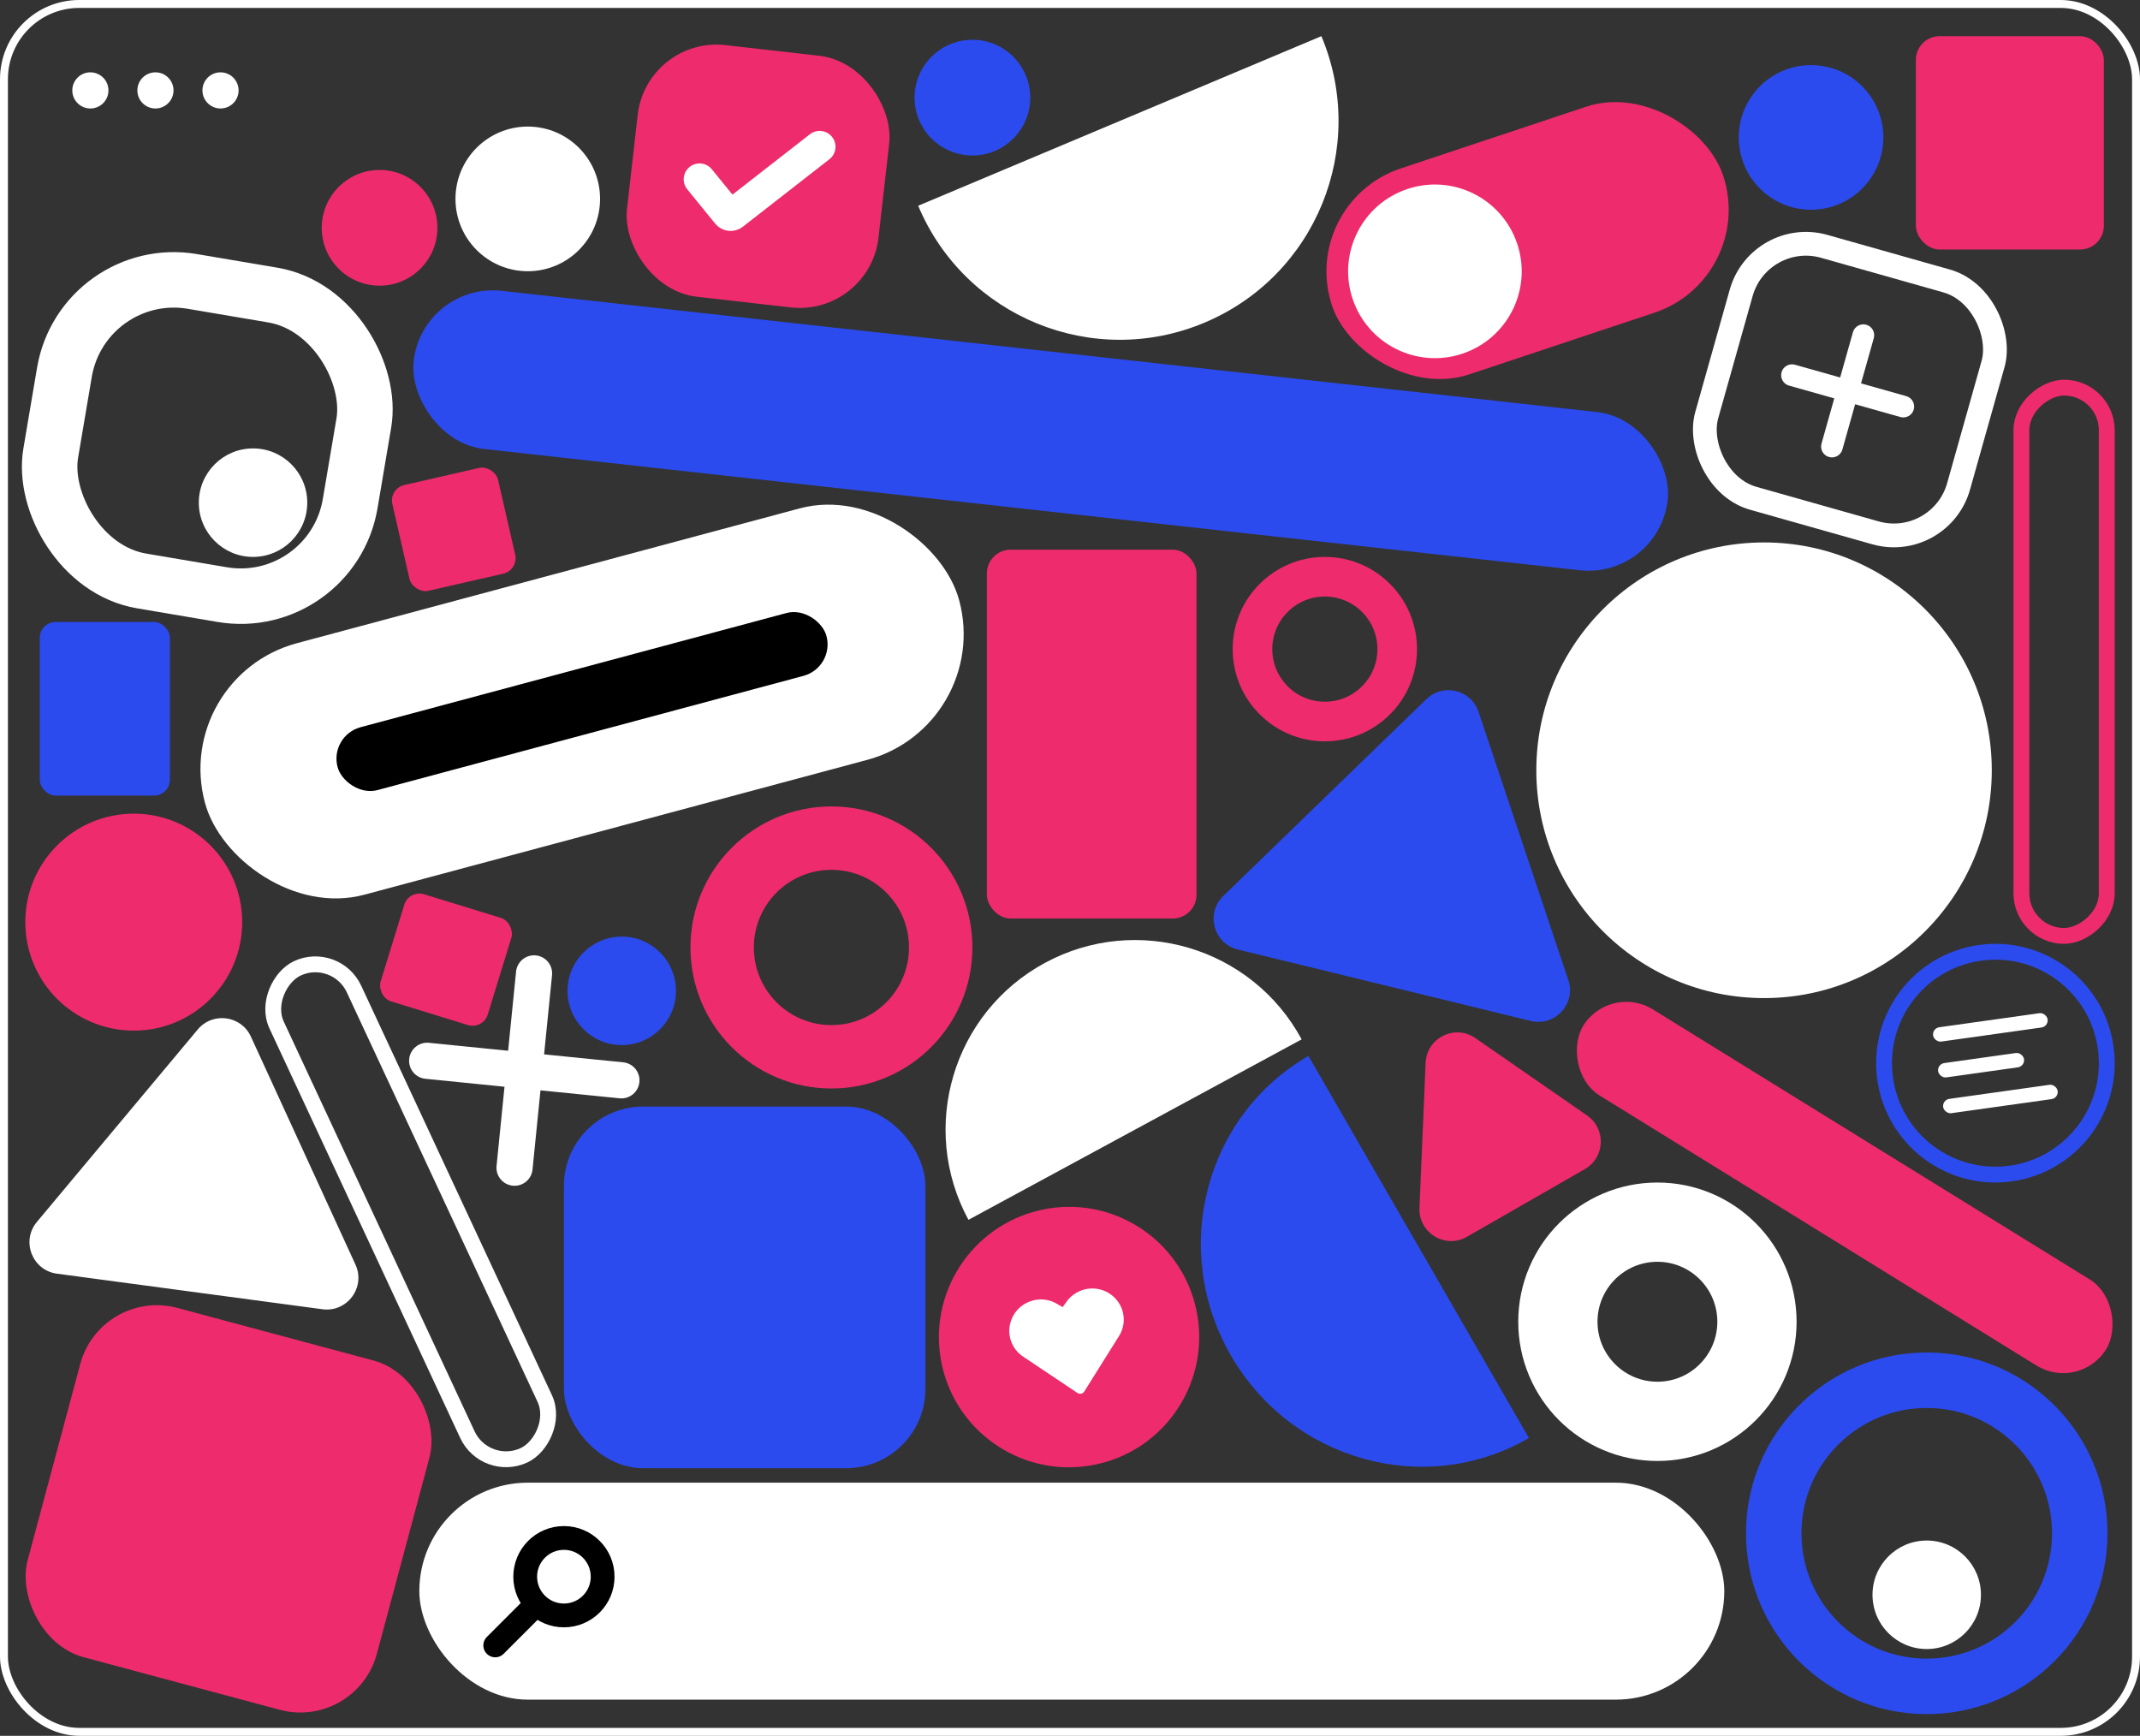 <svg width="540" height="438" viewBox="0 0 540 438" fill="none" xmlns="http://www.w3.org/2000/svg">
<rect x="0" y="0" width="540" height="438" fill="#333333" stroke="none"/>
<rect x="1" y="1" width="538" height="436" rx="19" stroke="white" stroke-width="2"/>
<rect width="91.219" height="91.248" rx="20" transform="matrix(0.966 0.259 -0.259 0.966 25.433 324.849)" fill="#EE2B6C"/>
<ellipse cx="22.804" cy="22.812" rx="4.561" ry="4.562" fill="white"/>
<ellipse cx="39.223" cy="22.812" rx="4.561" ry="4.562" fill="white"/>
<ellipse cx="55.642" cy="22.812" rx="4.561" ry="4.562" fill="white"/>
<rect x="105.811" y="374.125" width="329.291" height="54.75" rx="27.375" fill="white"/>
<path d="M152.068 397.85C152.068 403.249 147.692 407.625 142.297 407.625C136.902 407.625 132.527 403.249 132.527 397.85C132.527 392.45 136.902 388.075 142.297 388.075C147.692 388.075 152.068 392.45 152.068 397.85Z" stroke="black" stroke-width="6"/>
<path d="M134.999 405.149L124.966 415.186" stroke="black" stroke-width="6" stroke-linecap="round"/>
<path d="M524.791 386.9C524.791 408.234 507.503 425.525 486.182 425.525C464.862 425.525 447.574 408.234 447.574 386.9C447.574 365.565 464.862 348.275 486.182 348.275C507.503 348.275 524.791 365.565 524.791 386.9Z" stroke="#2B4BEE" stroke-width="14"/>
<path d="M393.108 333.519C393.108 319.636 404.357 308.388 418.226 308.388C432.095 308.388 443.345 319.636 443.345 333.519C443.345 347.402 432.095 358.65 418.226 358.65C404.357 358.65 393.108 347.402 393.108 333.519Z" stroke="white" stroke-width="20"/>
<ellipse cx="486.182" cy="402.413" rx="13.682" ry="13.688" fill="white"/>
<rect width="155.083" height="25.547" rx="12.774" transform="matrix(0.851 0.526 -0.525 0.851 406.201 247.985)" fill="#EE2B6C"/>
<path d="M385.81 362.859C359.633 377.978 325.956 368.652 310.591 342.029C295.226 315.406 303.991 281.568 330.168 266.449L385.81 362.859Z" fill="#2B4BEE"/>
<path d="M400.496 281.486C405.328 284.833 405.021 292.074 399.923 295L370.158 312.088C364.693 315.225 357.915 311.106 358.182 304.811L359.734 268.179C360 261.883 367.102 258.353 372.282 261.941L400.496 281.486Z" fill="#EE2B6C"/>
<path d="M49.898 259.772C53.67 255.261 60.856 256.223 63.308 261.568L89.698 319.102C92.325 324.828 87.609 331.202 81.365 330.366L14.383 321.393C8.139 320.557 5.266 313.166 9.307 308.332L49.898 259.772Z" fill="white"/>
<ellipse rx="32.838" ry="32.849" transform="matrix(0.978 -0.21 0.209 0.978 269.764 337.389)" fill="#EE2B6C"/>
<g clip-path="url(#clip0_2127_91572)">
<path d="M281.821 328.057C281.029 327.087 280.02 326.317 278.876 325.808C277.732 325.299 276.484 325.066 275.234 325.127C273.983 325.188 272.764 325.542 271.675 326.16C270.586 326.777 269.657 327.642 268.963 328.684L268.146 329.831L266.971 329.146C265.909 328.463 264.7 328.043 263.443 327.921C262.187 327.8 260.919 327.98 259.746 328.447C258.577 328.895 257.531 329.615 256.696 330.549C255.86 331.483 255.26 332.602 254.944 333.815C254.517 335.414 254.611 337.108 255.212 338.65C255.813 340.192 256.889 341.503 258.285 342.392L271.892 351.491C272.027 351.581 272.179 351.644 272.339 351.674C272.499 351.705 272.663 351.703 272.822 351.669C272.981 351.635 273.131 351.569 273.264 351.476C273.398 351.383 273.511 351.263 273.597 351.126L282.274 337.274C283.188 335.89 283.637 334.249 283.555 332.592C283.474 330.934 282.867 329.345 281.821 328.057V328.057Z" fill="white"/>
</g>
<rect x="142.297" y="279.224" width="91.216" height="91.25" rx="20" fill="#2B4BEE"/>
<rect width="76.622" height="76.649" rx="28" transform="matrix(0.986 0.167 -0.167 0.986 20.931 66.34)" stroke="white" stroke-width="14"/>
<ellipse cx="63.851" cy="126.837" rx="13.682" ry="13.688" fill="white"/>
<rect x="0.968" y="-2.658" width="135.603" height="21.542" rx="10.771" transform="matrix(-0.422 -0.906 0.906 -0.423 125.302 371.513)" stroke="white" stroke-width="4"/>
<rect x="510.074" y="236.162" width="138.35" height="21.541" rx="10.77" transform="rotate(-90 510.074 236.162)" stroke="#EE2B6C" stroke-width="4"/>
<ellipse cx="33.75" cy="232.687" rx="27.365" ry="27.375" fill="#EE2B6C"/>
<path fill-rule="evenodd" clip-rule="evenodd" d="M135.218 241.081C132.711 240.829 130.476 242.656 130.224 245.163L128.218 265.138L108.252 263.131C105.745 262.879 103.508 264.708 103.256 267.215C103.005 269.722 104.833 271.959 107.34 272.211L127.306 274.218L125.3 294.194C125.048 296.7 126.876 298.936 129.382 299.188C131.888 299.44 134.124 297.613 134.376 295.106L136.382 275.13L156.347 277.137C158.854 277.389 161.091 275.56 161.342 273.053C161.594 270.546 159.766 268.309 157.258 268.057L137.294 266.05L139.3 246.075C139.552 243.569 137.724 241.333 135.218 241.081Z" fill="white"/>
<path d="M531.341 264.361C533.502 279.737 522.793 293.952 507.425 296.113C492.056 298.273 477.846 287.562 475.686 272.186C473.526 256.81 484.234 242.595 499.603 240.435C514.971 238.274 529.181 248.986 531.341 264.361Z" stroke="#2B4BEE" stroke-width="4"/>
<rect width="29.189" height="3.65" rx="1.825" transform="matrix(0.99 -0.139 0.139 0.99 487.537 259.462)" fill="white"/>
<rect width="21.892" height="3.65" rx="1.825" transform="matrix(0.99 -0.139 0.139 0.99 488.807 268.499)" fill="white"/>
<rect width="29.189" height="3.65" rx="1.825" transform="matrix(0.99 -0.139 0.139 0.99 490.076 277.534)" fill="white"/>
<path d="M244.374 307.803C231.803 284.576 240.435 255.552 263.654 242.976C286.873 230.401 315.886 239.036 328.457 262.263L244.374 307.803Z" fill="white"/>
<path d="M237.372 239.074C237.372 254.313 225.023 266.662 209.797 266.662C194.571 266.662 182.223 254.313 182.223 239.074C182.223 223.835 194.571 211.487 209.797 211.487C225.023 211.487 237.372 223.835 237.372 239.074Z" stroke="#EE2B6C" stroke-width="16"/>
<path d="M352.568 163.794C352.568 173.885 344.39 182.062 334.307 182.062C324.224 182.062 316.047 173.885 316.047 163.794C316.047 153.702 324.224 145.525 334.307 145.525C344.39 145.525 352.568 153.702 352.568 163.794Z" stroke="#EE2B6C" stroke-width="10"/>
<rect width="197.032" height="65.698" rx="32.849" transform="matrix(0.966 -0.259 0.259 0.966 43.202 170.802)" fill="white"/>
<rect width="127.706" height="16.425" rx="8.213" transform="matrix(0.966 -0.259 0.259 0.966 83.058 185.625)" fill="black"/>
<ellipse cx="156.892" cy="250.024" rx="13.682" ry="13.688" fill="#2B4BEE"/>
<rect width="28.278" height="28.287" rx="4" transform="matrix(0.956 0.294 -0.294 0.956 103.184 224.475)" fill="#EE2B6C"/>
<rect width="27.365" height="27.375" rx="4" transform="matrix(0.975 -0.223 0.223 0.975 98.109 123.28)" fill="#EE2B6C"/>
<ellipse cx="445.135" cy="194.362" rx="57.466" ry="57.487" fill="white"/>
<rect width="318.346" height="40.15" rx="20.075" transform="matrix(0.994 0.11 -0.11 0.994 106.59 71.175)" fill="#2B4BEE"/>
<rect x="10.034" y="156.949" width="32.838" height="43.8" rx="4" fill="#2B4BEE"/>
<path d="M359.934 176.407C364.162 172.31 371.219 174.03 373.088 179.614L395.746 247.304C397.745 253.275 392.383 259.107 386.266 257.616L312.357 239.595C306.24 238.104 304.162 230.458 308.683 226.077L359.934 176.407Z" fill="#2B4BEE"/>
<rect x="2.073" y="3.702" width="66.063" height="66.085" rx="17" transform="matrix(0.962 0.272 -0.271 0.962 442.981 53.413)" stroke="white" stroke-width="6"/>
<path fill-rule="evenodd" clip-rule="evenodd" d="M459.633 111.938C459.222 113.393 460.069 114.905 461.523 115.315C462.978 115.726 464.49 114.88 464.9 113.425L468.12 102.007L479.531 105.228C480.986 105.639 482.498 104.792 482.909 103.337C483.319 101.882 482.472 100.369 481.017 99.959L469.606 96.738L472.826 85.32C473.236 83.866 472.39 82.354 470.935 81.943C469.481 81.533 467.969 82.379 467.559 83.834L464.339 95.251L452.927 92.03C451.471 91.62 449.959 92.466 449.549 93.921C449.138 95.377 449.985 96.889 451.44 97.3L462.853 100.521L459.633 111.938Z" fill="white"/>
<rect width="103.99" height="54.748" rx="27.374" transform="matrix(0.949 -0.316 0.316 0.949 327.466 51.157)" fill="#EE2B6C"/>
<ellipse rx="21.893" ry="21.899" transform="matrix(0.949 -0.316 0.316 0.949 362.082 68.467)" fill="white"/>
<rect x="249.02" y="138.7" width="52.905" height="93.075" rx="6" fill="#EE2B6C"/>
<rect x="483.446" y="9.125" width="47.432" height="53.837" rx="6" fill="#EE2B6C"/>
<rect width="63.852" height="63.875" rx="20" transform="matrix(0.994 0.113 -0.113 0.994 163.168 9.125)" fill="#EE2B6C"/>
<path d="M176.52 45.239L183.577 53.91C183.92 54.332 184.538 54.402 184.967 54.068L206.826 37.031" stroke="white" stroke-width="8" stroke-linecap="round"/>
<ellipse cx="456.993" cy="34.675" rx="18.243" ry="18.25" fill="#2B4BEE"/>
<ellipse cx="133.176" cy="50.188" rx="18.243" ry="18.25" fill="white"/>
<ellipse cx="245.372" cy="24.638" rx="14.595" ry="14.6" fill="#2B4BEE"/>
<ellipse cx="95.777" cy="57.488" rx="14.595" ry="14.6" fill="#EE2B6C"/>
<path d="M333.434 9.125C345.246 37.232 332.046 69.596 303.95 81.413C275.854 93.23 243.502 80.024 231.689 51.918L333.434 9.125Z" fill="white"/>
<defs>
<clipPath id="clip0_2127_91572">
<rect width="29.19" height="29.2" fill="white" transform="matrix(0.978 -0.21 0.209 0.978 252.819 327.955)"/>
</clipPath>
</defs>
</svg>
